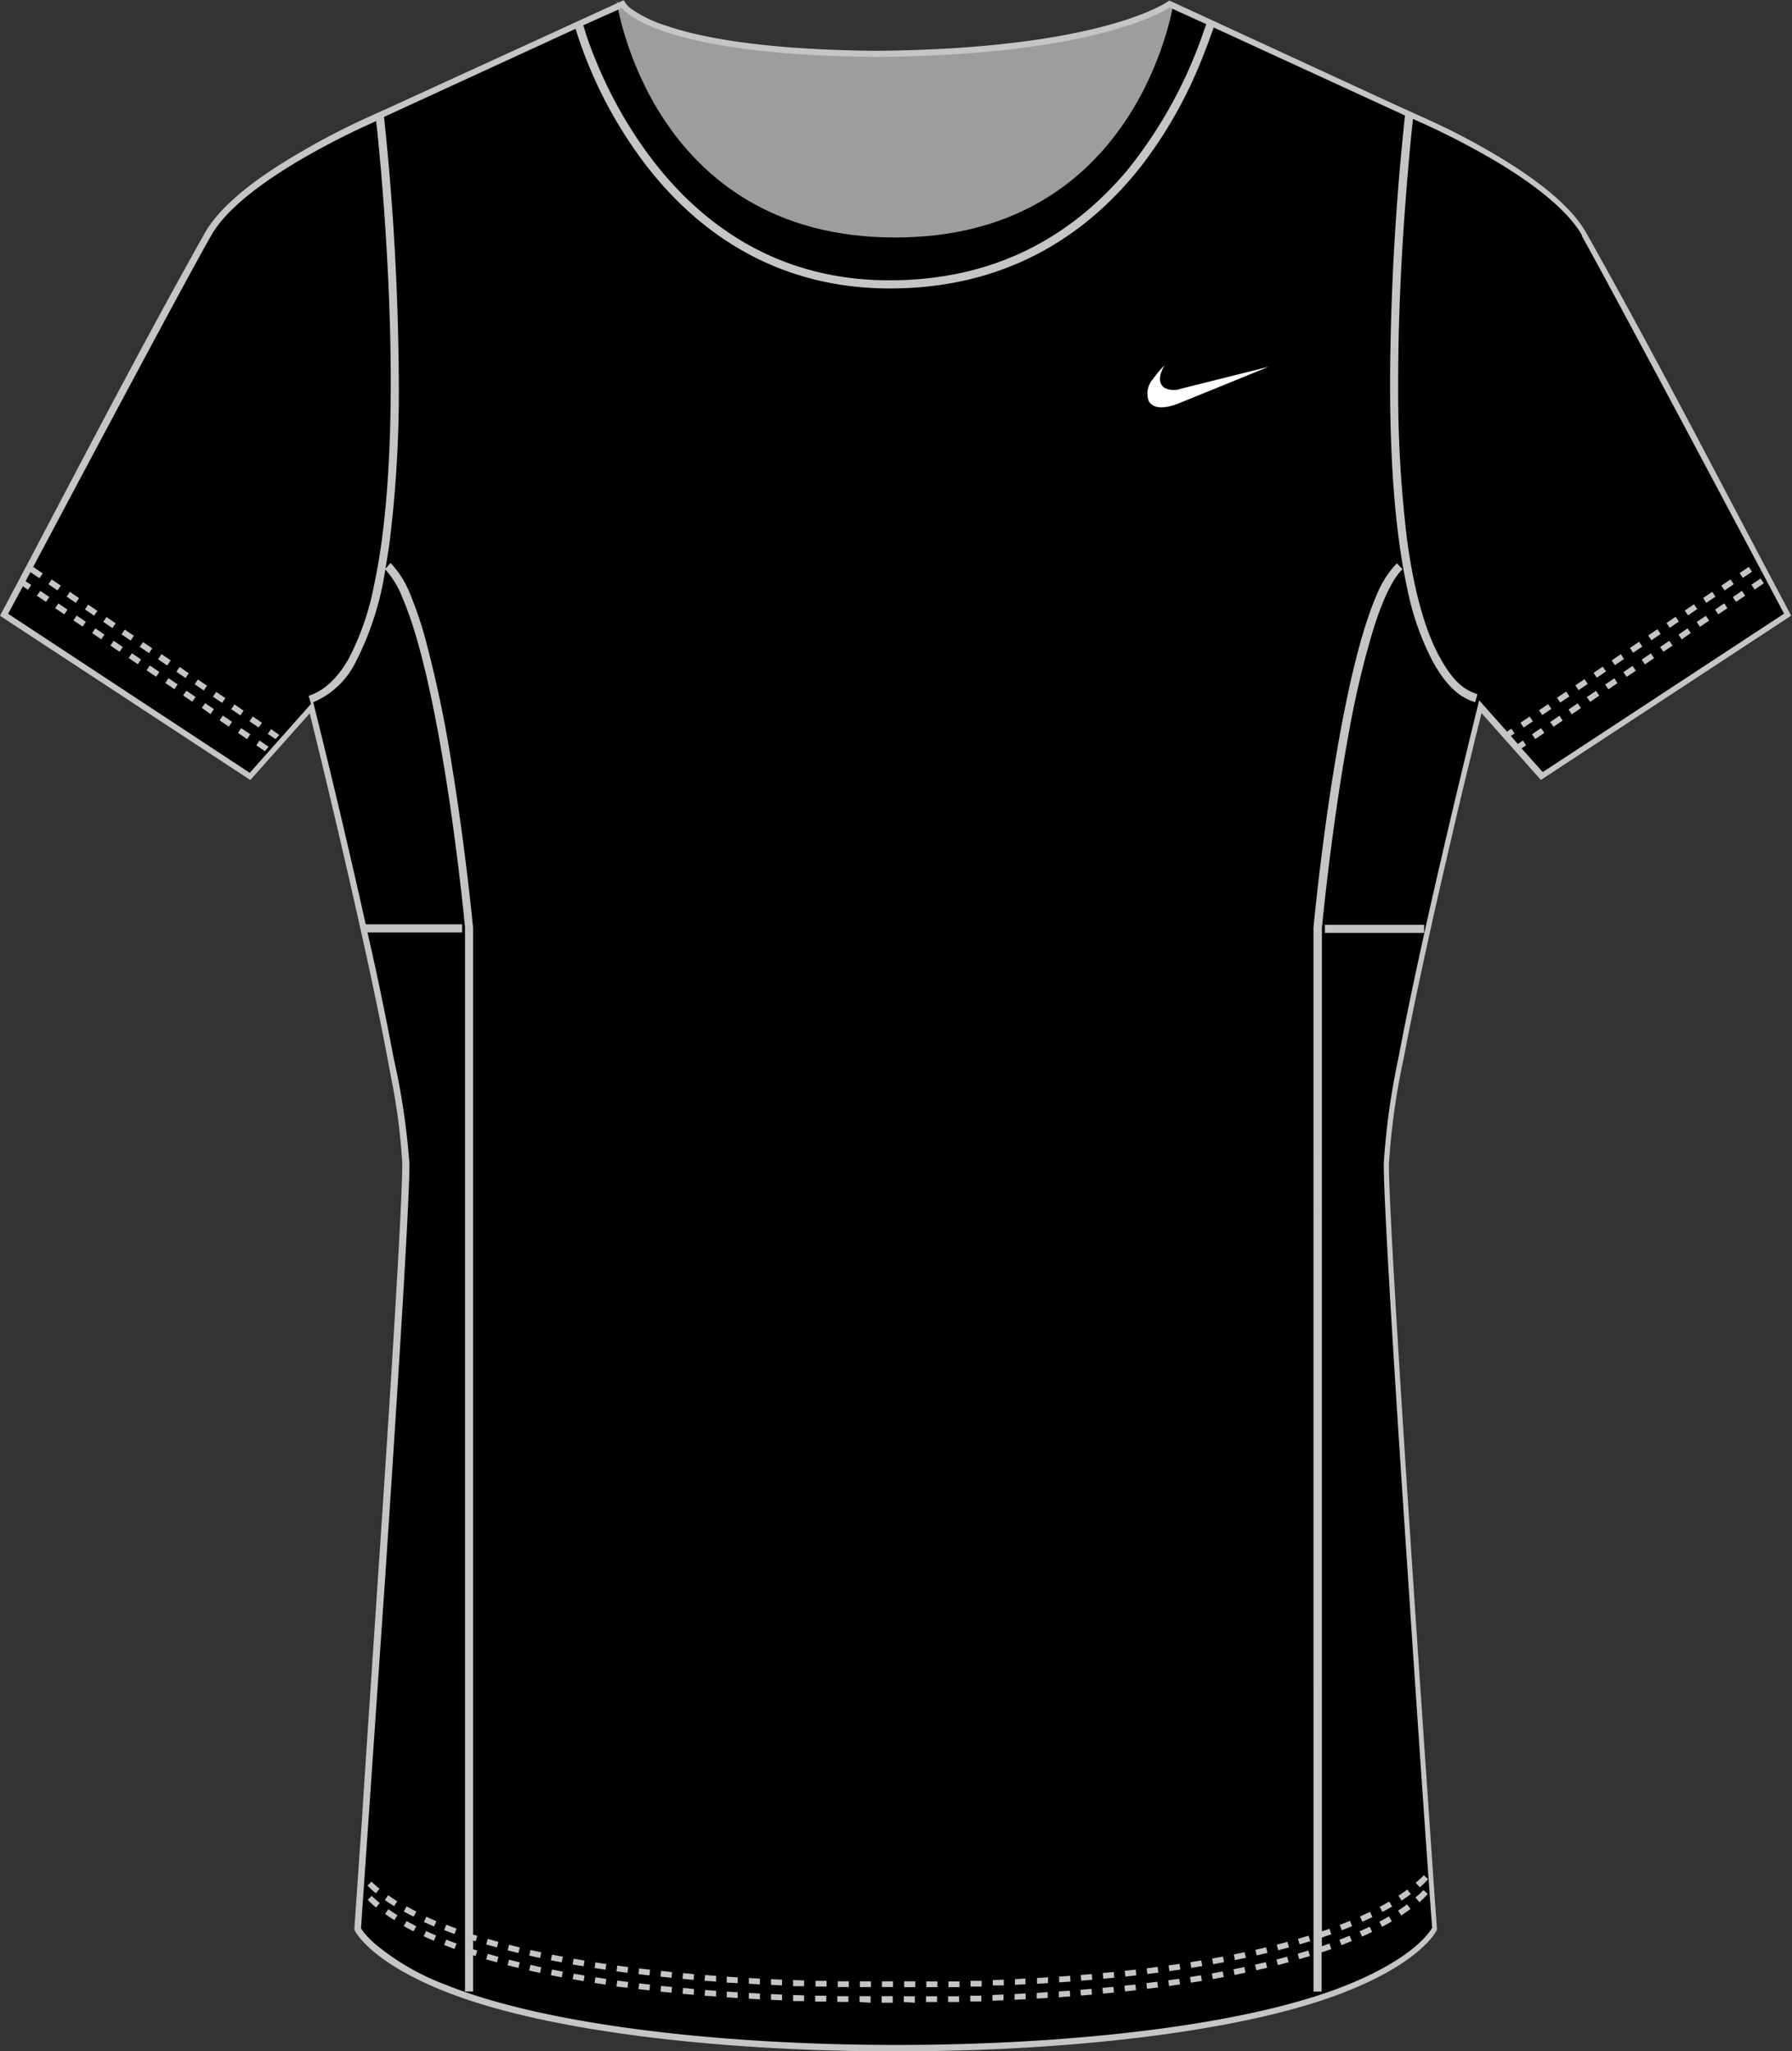 <svg id="nike" xmlns="http://www.w3.org/2000/svg" viewBox="0 0 221.93 253.99">
  <rect x="0" y="0" width="221.93" height="253.99" fill="#333333" stroke="none"/>
  <defs>
    <style>
      .cls-1 {
        fill: #000000;
      }

      .cls-1, .cls-2, .cls-3, .cls-4 {
        fill-rule: evenodd;
      }

      .cls-2 {
        fill: #ffffff;
      }

      .cls-3 {
        fill: #9d9d9d;
      }

      .cls-4 {
        fill: #c6c5c6;
      }
    </style>
  </defs>
  <path id="fill" class="cls-1" d="M196.23,29c-4.28-7.61-21.41-14.74-21.41-14.74l-30-13.8s-8.05,5.94-36.27,6.18C80.36,6.43,77.07.49,77.07.49l-30,13.8S30,21.42,25.7,29,.49,76.12.49,76.12l30.44,20,7.61-8.56s11.66,46.61,11.66,56.6-6,94.66-6,94.66,6.66,14.74,66.59,14.74h.24c59.94,0,66.6-14.74,66.6-14.74s-6-84.67-6-94.66,11.66-56.6,11.66-56.6L191,96.1l30.45-20S200.51,36.64,196.23,29Z"/>
  <path id="logo" class="cls-2" d="M157.14,45.41l-11.06,4.5c-1.19.48-3.06,1-3.81-.23a2.7,2.7,0,0,1,.51-2.73,14.23,14.23,0,0,1,1.48-1.76c-.3.47-1.14,2-.08,2.82a2.57,2.57,0,0,0,2.06.13Z"/>
  <path id="shadow" class="cls-3" d="M110.87,29.41C80.49,29.41,76.37.16,76.37.16s6,6.75,31.87,6.75c23.38,0,34.82-5.52,36.81-6.58l.27.13C144.78,3.54,139.43,29.41,110.87,29.41Z"/>
  <path id="outlines" class="cls-4" d="M38.36,88.34l.32,1.31c1.12,4.53,3.9,16,6.41,27.4,1.26,5.71,2.44,11.4,3.31,16.22a74.85,74.85,0,0,1,1.42,10.87c0,5-1.48,28.64-3,51.05-.74,11.21-1.49,22.1-2,30.2-.3,4.28-.42,6-.68,9.72l-.25,3.66v.1l0,.08c0,.1,1.8,3.86,11,7.57,24.75,10,87.31,10,112.06,0,9.23-3.71,11-7.47,11-7.57l0-.08v-.1s-.09-1.32-.26-3.66c-1.08-15.61-2.22-32.35-3.27-48.35-1.28-19.6-2.42-38.28-2.41-42.62a87.61,87.61,0,0,1,1.81-13c1.64-8.65,4.09-19.53,6.14-28.25,1-4.36,1.95-8.18,2.61-10.91l.91-3.68,7.35,8.28,31-20.34c-8.38-15.77-16.63-31.86-25.38-47.4-2.22-3.94-7.61-7.62-12.44-10.37-3.45-2-6.63-3.43-8.17-4.12l-2.61-1.18L144.81.06l-.18.13h0c-.42.29-8.74,5.86-36,6.1v0C94.5,6.18,86.66,4.63,82.37,3.14a15.34,15.34,0,0,1-4.12-2,3,3,0,0,1-1-1.12L48.92,13c-1.54.71-2,.89-3.31,1.5-1.65.74-4.6,2.14-7.79,4C33,21.23,27.6,24.91,25.37,28.85,16.63,44.39,8.38,60.48,0,76.25L31,96.59l7.36-8.25ZM195.9,29.21c2.13,3.8,8.44,15.58,14.21,26.4L217.77,70l2.43,4.58c.34.65.6,1.12.75,1.41L191.06,95.61l-2.62-2.94.56-.38-.4-.59-.63.43-.85-1,.45-.31-.4-.59-.53.37-3.45-3.88-.17.69S180.11,99.1,177.19,112c-1.46,6.45-2.91,13.22-4,19a88.89,88.89,0,0,0-1.82,13.13c0,5,1.48,28.68,3,51.1,1.41,21.36,2.83,41.62,3,43.47-.29.54-2.42,3.91-11,7.28-24.62,9.68-86.56,9.7-111.07-.17a29.92,29.92,0,0,1-8.73-5A10.56,10.56,0,0,1,45,239.21a2.64,2.64,0,0,1-.29-.44l0-.05c1-14.36,2-29,3-43.48,1.49-22.42,3-46.07,3-51.1A88.89,88.89,0,0,0,48.75,131c-.9-4.75-2-10.17-3.24-15.54H57.23v-1H45.29q-3.07-13.78-6.5-27.5A10.35,10.35,0,0,0,44,82.08a37.14,37.14,0,0,0,3.72-11.56A11.15,11.15,0,0,1,49.83,74C52.31,79.67,54.28,90,55.6,98.79c.66,4.41,1.16,8.47,1.5,11.42.17,1.48.29,2.68.38,3.51.05.5.09.86.11,1.07a2.55,2.55,0,0,1,0,.38V246.61h1v-4.49l.31.1.21-.68-.52-.17V240.3l.31.1.22-.68-.53-.17V114.92s-.91-9.69-2.63-20.15A149.41,149.41,0,0,0,52.8,79.58a45.31,45.31,0,0,0-2-6,12,12,0,0,0-2.42-3.86l-.65.7c.2-1.15.39-2.33.55-3.54a151.81,151.81,0,0,0,1.11-19.68,327.15,327.15,0,0,0-1.83-32.72L71.28,3.57a54.54,54.54,0,0,0,8,15.92c5.9,8.07,15.67,16.2,30.85,16.23h.09c15.54,0,25.39-7.67,31.41-15.54a54.5,54.5,0,0,0,6.46-11.06c.68-1.56,1.2-2.91,1.57-3.92.19-.51.34-.93.46-1.26s.15-.41.2-.53L174,14.3a325.68,325.68,0,0,0-1.85,32.93c0,9,.51,18.17,2.1,25.5a33.45,33.45,0,0,0,3.28,9.35c1.42,2.48,2.88,4.16,5.16,4.88l.28-1c-1.95-.61-3.22-2-4.56-4.39-2-3.52-3.35-8.77-4.16-14.8a153.14,153.14,0,0,1-1.09-19.55c0-8.67.49-17.13,1-23.43.24-3.14.49-5.75.67-7.56.06-.59.11-1.09.16-1.5l.47.21a94.33,94.33,0,0,1,10.14,5.24c4.26,2.57,8.55,5.81,10.35,9ZM1,76l.76-1.4,1.08-2,.62.43.41-.59-.7-.47.6-1.13,1.12.76.4-.59-1.18-.81c6.06-11.4,18.73-35.23,22-40.95,2-3.67,7.37-7.37,12.17-10.08,2.39-1.36,4.66-2.49,6.32-3.27l2-.91h0c0,.37.08.8.13,1.3.55,5.45,1.66,18,1.66,31,0,8.93-.52,18.08-2.09,25.28a32.57,32.57,0,0,1-3.16,9.07c-1.35,2.35-3,3.91-4.92,4.52l.3,1-7.59,8.54L1,76ZM144.86.93,149.4,3c-.07.15-.14.35-.24.61A56.19,56.19,0,0,1,139.67,21c-6,7.17-15.21,13.7-29.45,13.71h-.09c-14.79,0-24.23-7.9-30-15.81A54.19,54.19,0,0,1,74,8c-.63-1.48-1.07-2.72-1.36-3.58-.14-.43-.24-.77-.31-1s-.07-.24-.09-.29L77,1c.48.55,1.84,1.7,5.13,2.85,4.41,1.53,12.32,3.08,26.46,3.2h0c25.79-.22,34.81-5.2,36.27-6.12ZM45.53,235.28l.5-.51c.28.27.61.57,1,.88l-.45.56c-.41-.33-.75-.64-1-.93ZM47.69,237l.41-.58c.34.24.71.49,1.12.74l-.38.61c-.42-.26-.8-.52-1.15-.77ZM50,238.51l.35-.62,1.2.64-.33.63c-.43-.21-.83-.43-1.22-.65Zm2.47,1.26.3-.65c.39.18.81.37,1.24.55l-.28.66-1.26-.56ZM55,240.85l.27-.67c.4.17.83.33,1.27.49l-.25.67L55,240.85Zm5.21,1.78.21-.69,1.31.38-.19.68-1.33-.37Zm2.65.73.18-.69,1.33.33-.17.69-1.34-.33Zm2.68.65.15-.7,1.34.3-.15.7-1.34-.3Zm2.68.58.14-.7,1.34.26-.13.7-1.35-.26Zm2.7.51.13-.7,1.34.23-.11.7L71,245.1Zm2.71.45.11-.7,1.35.2-.1.71-1.36-.21Zm2.72.41.1-.71,1.35.18-.09.71L76.38,246Zm2.72.35.09-.71,1.35.16-.08.71-1.36-.16Zm2.73.31.07-.71,1.36.14-.07.71-1.36-.14Zm2.73.27.06-.71c.45,0,.91.09,1.37.12l-.06.72-1.37-.13Zm2.73.24.06-.71,1.36.1,0,.71-1.37-.1Zm2.74.2,0-.71,1.36.09,0,.71L90,247.33Zm2.74.17,0-.71,1.37.07,0,.72-1.37-.08Zm2.74.14,0-.71,1.37.06,0,.71-1.37-.06Zm2.74.12,0-.72,1.36.05,0,.71-1.37,0Zm2.74.08,0-.71,1.37,0,0,.72-1.37,0Zm2.74.07,0-.72,1.37,0v.71l-1.38,0Zm2.75,0v-.72l1.37,0V248Zm2.74,0v-.72h1.37V248h-1.37Zm2.74,0v-.71h1.37V248Zm2.75,0v-.71l1.37,0v.71l-1.37,0Zm2.74,0v-.71l1.36,0,0,.71-1.37,0Zm2.74-.07,0-.71,1.37,0,0,.71-1.38,0Zm2.75-.09,0-.71,1.37-.06,0,.72-1.37.05Zm2.74-.12,0-.71,1.37-.07,0,.72-1.37.06Zm2.74-.14,0-.71,1.36-.09,0,.72-1.37.08Zm2.74-.17,0-.72,1.36-.09.05.71-1.36.1Zm2.73-.21-.06-.71,1.37-.12.06.72-1.37.11Zm2.74-.24-.07-.71,1.36-.13.07.71-1.36.13Zm2.73-.27-.08-.71,1.36-.15.08.71-1.36.15Zm2.72-.32-.08-.71,1.35-.17.1.71-1.37.17Zm2.73-.35-.1-.71,1.35-.19.11.7-1.36.2Zm2.71-.41-.11-.7,1.35-.22.12.7-1.36.22Zm2.71-.45-.12-.7,1.34-.25.13.7-1.35.25Zm2.7-.51-.14-.7,1.34-.28.15.7-1.35.28Zm2.69-.58-.16-.69,1.33-.31.17.69-1.34.31Zm2.67-.64-.18-.69,1.32-.35.19.69-1.33.35Zm2.65-.73-.2-.68c.45-.13.89-.26,1.31-.4l.21.69-1.32.39Zm2.76-.86v4.87h-1V115.05a1.77,1.77,0,0,1,0-.23c.09-.9.77-7.91,2-16.18,1.33-8.87,3.28-19.16,5.84-25A12.16,12.16,0,0,1,173,69.75l.7.74c-1.29,1.2-2.59,4.06-3.71,7.74A113.23,113.23,0,0,0,167,91c-1.68,9.17-2.74,18.6-3.13,22.34-.09.81-.14,1.36-.16,1.57a1.09,1.09,0,0,0,0,.18V239.17l.93-.33.24.68-1.17.41V241l.93-.33.24.68c-.38.14-.77.27-1.17.4Zm2.46-.88-.25-.67c.44-.17.86-.33,1.26-.5l.27.66-1.28.51Zm2.55-1.06-.29-.65,1.23-.57.31.64c-.4.19-.81.39-1.25.58Zm2.48-1.21-.33-.63c.41-.22.81-.44,1.17-.66l.37.61c-.38.23-.78.45-1.21.68Zm2.38-1.41-.39-.6c.4-.26.77-.52,1.1-.77l.43.57c-.35.26-.72.52-1.14.8Zm2.22-1.68-.47-.54a12.3,12.3,0,0,0,1-.92l.53.48a13.84,13.84,0,0,1-1,1Zm-130.26-2L46,233c.28.27.61.57,1,.88l-.45.56c-.41-.33-.75-.64-1-.93Zm2.16,1.77.41-.59c.34.24.71.49,1.12.75l-.38.6c-.42-.26-.8-.51-1.15-.76ZM50,236.7l.35-.63,1.2.64-.32.63c-.44-.21-.84-.43-1.23-.64ZM52.5,238l.3-.65c.39.18.81.37,1.24.55l-.28.66L52.5,238ZM55,239l.27-.66,1.27.48-.25.67L55,239Zm5.21,1.78.21-.69,1.31.38-.19.68-1.33-.37Zm2.66.73.17-.69,1.33.33-.17.7-1.33-.34Zm2.67.65.16-.69,1.33.29-.15.7-1.34-.3Zm2.68.58.14-.7,1.34.26-.13.7-1.35-.26Zm2.7.51.13-.7,1.34.23-.11.7L71,243.28Zm2.71.45.11-.7,1.35.21-.1.7-1.36-.21Zm2.72.41.1-.71,1.35.18-.09.71-1.36-.18Zm2.72.35.09-.71,1.35.16-.08.71-1.36-.16Zm2.73.31.07-.71,1.36.14-.07.71-1.36-.14Zm2.73.27.06-.71,1.37.13-.06.71-1.37-.13Zm2.73.24.06-.71,1.36.1,0,.71-1.37-.1Zm2.74.2,0-.71,1.36.09,0,.71L90,245.51Zm2.74.17,0-.71,1.37.07,0,.72-1.37-.08Zm2.74.14,0-.71,1.37.06,0,.71-1.37-.06Zm2.74.12,0-.72,1.36.05,0,.71-1.37,0ZM101,246l0-.71,1.37,0,0,.71L101,246Zm2.75.07v-.72l1.37,0v.71l-1.37,0Zm2.74,0v-.72l1.37,0v.71Zm2.74,0v-.72h1.36v.71h-1.37Zm2.75,0v-.72h1.37v.72Zm2.74,0v-.71l1.37,0v.71l-1.37,0Zm2.74,0v-.71l1.37,0v.71l-1.37,0Zm2.74-.07,0-.71,1.37,0,0,.71-1.38,0Zm2.75-.09,0-.71,1.37-.06,0,.72-1.37,0Zm2.74-.12,0-.71L127,245l0,.72-1.37.06Zm2.74-.14,0-.71,1.36-.09,0,.72-1.37.08Zm2.74-.17,0-.72,1.36-.09.05.71-1.36.1Zm2.73-.21-.06-.71,1.37-.11.06.71-1.37.11Zm2.74-.24-.07-.71,1.36-.13.07.71-1.36.13Zm2.73-.27-.08-.71,1.36-.15.08.71-1.36.15Zm2.72-.32-.08-.7,1.35-.18.1.71-1.37.17Zm2.73-.35-.1-.71,1.35-.19.11.7-1.36.2Zm2.71-.41-.11-.7,1.35-.22.12.7-1.36.22Zm2.71-.45-.12-.7,1.34-.25.13.7-1.35.25Zm2.7-.51-.14-.7,1.34-.28.15.7-1.35.28Zm2.69-.58-.16-.69,1.33-.31.17.69-1.34.31Zm2.67-.64-.18-.69,1.32-.35.19.69-1.33.35Zm2.65-.73-.2-.68,1.31-.39.21.68-1.32.39Zm5.22-1.74-.25-.67c.44-.16.86-.33,1.26-.5l.27.66-1.28.51Zm2.55-1.06-.29-.65,1.23-.57.31.64c-.4.19-.81.39-1.25.58Zm2.48-1.21-.33-.63c.41-.22.81-.44,1.17-.66l.37.61c-.38.23-.78.45-1.21.68Zm2.38-1.41-.39-.6c.4-.26.77-.52,1.1-.77l.43.57c-.34.26-.72.52-1.14.8Zm2.22-1.68-.47-.53a12.22,12.22,0,0,0,1-.93l.53.48a10.67,10.67,0,0,1-1,1ZM190.13,91.52l-.4-.59,1.13-.77.4.59-1.13.77ZM192.4,90l-.41-.59,1.14-.78.4.59L192.4,90Zm2.26-1.55-.4-.59,1.13-.77.4.59-1.13.77Zm2.27-1.54-.41-.59,1.14-.77.4.59-1.13.77Zm2.26-1.55-.4-.59,1.13-.77.4.59-1.13.77Zm2.26-1.54-.4-.59,1.13-.77.41.59-1.14.77Zm2.27-1.55-.4-.58,1.13-.78.4.59-1.13.77ZM206,80.71l-.4-.59,1.13-.77.41.59-1.14.77Zm2.27-1.54-.4-.59,1.13-.77.4.58-1.13.78Zm2.26-1.55-.4-.59,1.13-.77.41.59-1.14.77Zm2.27-1.54-.4-.59,1.13-.77.4.59-1.13.77ZM215,74.53l-.4-.59,1.13-.77.4.59-1.13.77ZM217.31,73l-.41-.59,1.14-.77.4.59-1.13.77ZM188.7,90.09l-.4-.59,1.13-.77.41.59-1.14.77ZM191,88.55l-.4-.59,1.13-.77.4.59-1.13.77ZM193.23,87l-.4-.59,1.13-.77.41.59-1.14.77Zm2.27-1.54-.4-.59,1.13-.77.4.59-1.13.77Zm2.26-1.54-.4-.59,1.13-.78.41.59-1.14.78ZM200,82.37l-.4-.59,1.13-.77.4.59-1.13.77Zm2.26-1.54-.4-.59,1.13-.77.4.59-1.13.77Zm2.27-1.55-.41-.59,1.14-.77.4.59-1.13.77Zm2.26-1.54-.4-.59,1.13-.77.4.59-1.13.77Zm2.27-1.54-.41-.59,1.14-.78.4.59-1.13.78Zm2.26-1.55-.4-.59,1.13-.77.4.59-1.13.77Zm2.27-1.54-.41-.59,1.13-.77.41.59-1.13.77Zm2.26-1.55-.4-.59,1.13-.77.4.59-1.13.77ZM33.27,92.47l-.46.55-1.07-.73.4-.59,1.13.77ZM31,90.93l-.4.59-1.13-.77.4-.59,1.13.77Zm-2.26-1.54-.41.59-1.13-.78.4-.59,1.14.78Zm-2.27-1.55-.4.59L25,87.66l.4-.59,1.13.77ZM24.22,86.3l-.41.59-1.13-.77.4-.59,1.14.77ZM22,84.75l-.4.59-1.13-.77.4-.59,1.13.77Zm-2.26-1.54-.4.59L18.15,83l.41-.59,1.13.77Zm-2.27-1.54-.4.58-1.13-.77.4-.59,1.13.78Zm-2.26-1.55-.4.59-1.14-.77.41-.59,1.13.77Zm-2.27-1.54-.4.59-1.13-.78.4-.58,1.13.77ZM10.63,77l-.4.59-1.14-.77.41-.59,1.13.77ZM8.36,75.49l-.4.59-1.13-.77.4-.59,1.13.77ZM6.1,73.94l-.4.59-1.14-.77L5,73.17l1.13.77ZM34.6,91l-.48.52-.95-.64.4-.59,1,.71ZM32.44,89.5l-.4.59-1.14-.77.41-.59,1.13.77ZM30.17,88l-.4.59-1.13-.77.4-.59,1.13.77Zm-2.26-1.55-.4.59-1.14-.77.41-.59,1.13.77Zm-2.27-1.54-.4.59-1.13-.77.4-.59,1.13.77Zm-2.26-1.54-.4.59-1.13-.78.4-.59,1.13.78Zm-2.27-1.55-.4.59-1.13-.77L20,81l1.13.77Zm-2.26-1.54-.4.59-1.14-.77.41-.59,1.13.77Zm-2.27-1.55-.4.59-1.13-.77.4-.59,1.13.77Zm-2.26-1.54-.4.59L12.79,77l.4-.59,1.13.77Zm-2.26-1.54-.41.59-1.13-.78.4-.59,1.14.78ZM9.79,74.06l-.4.59-1.13-.77.4-.59,1.13.77ZM7.53,72.52l-.41.59L6,72.34l.4-.59,1.14.77Zm156.55,43v-1h12.29v1Z"/>
</svg>
